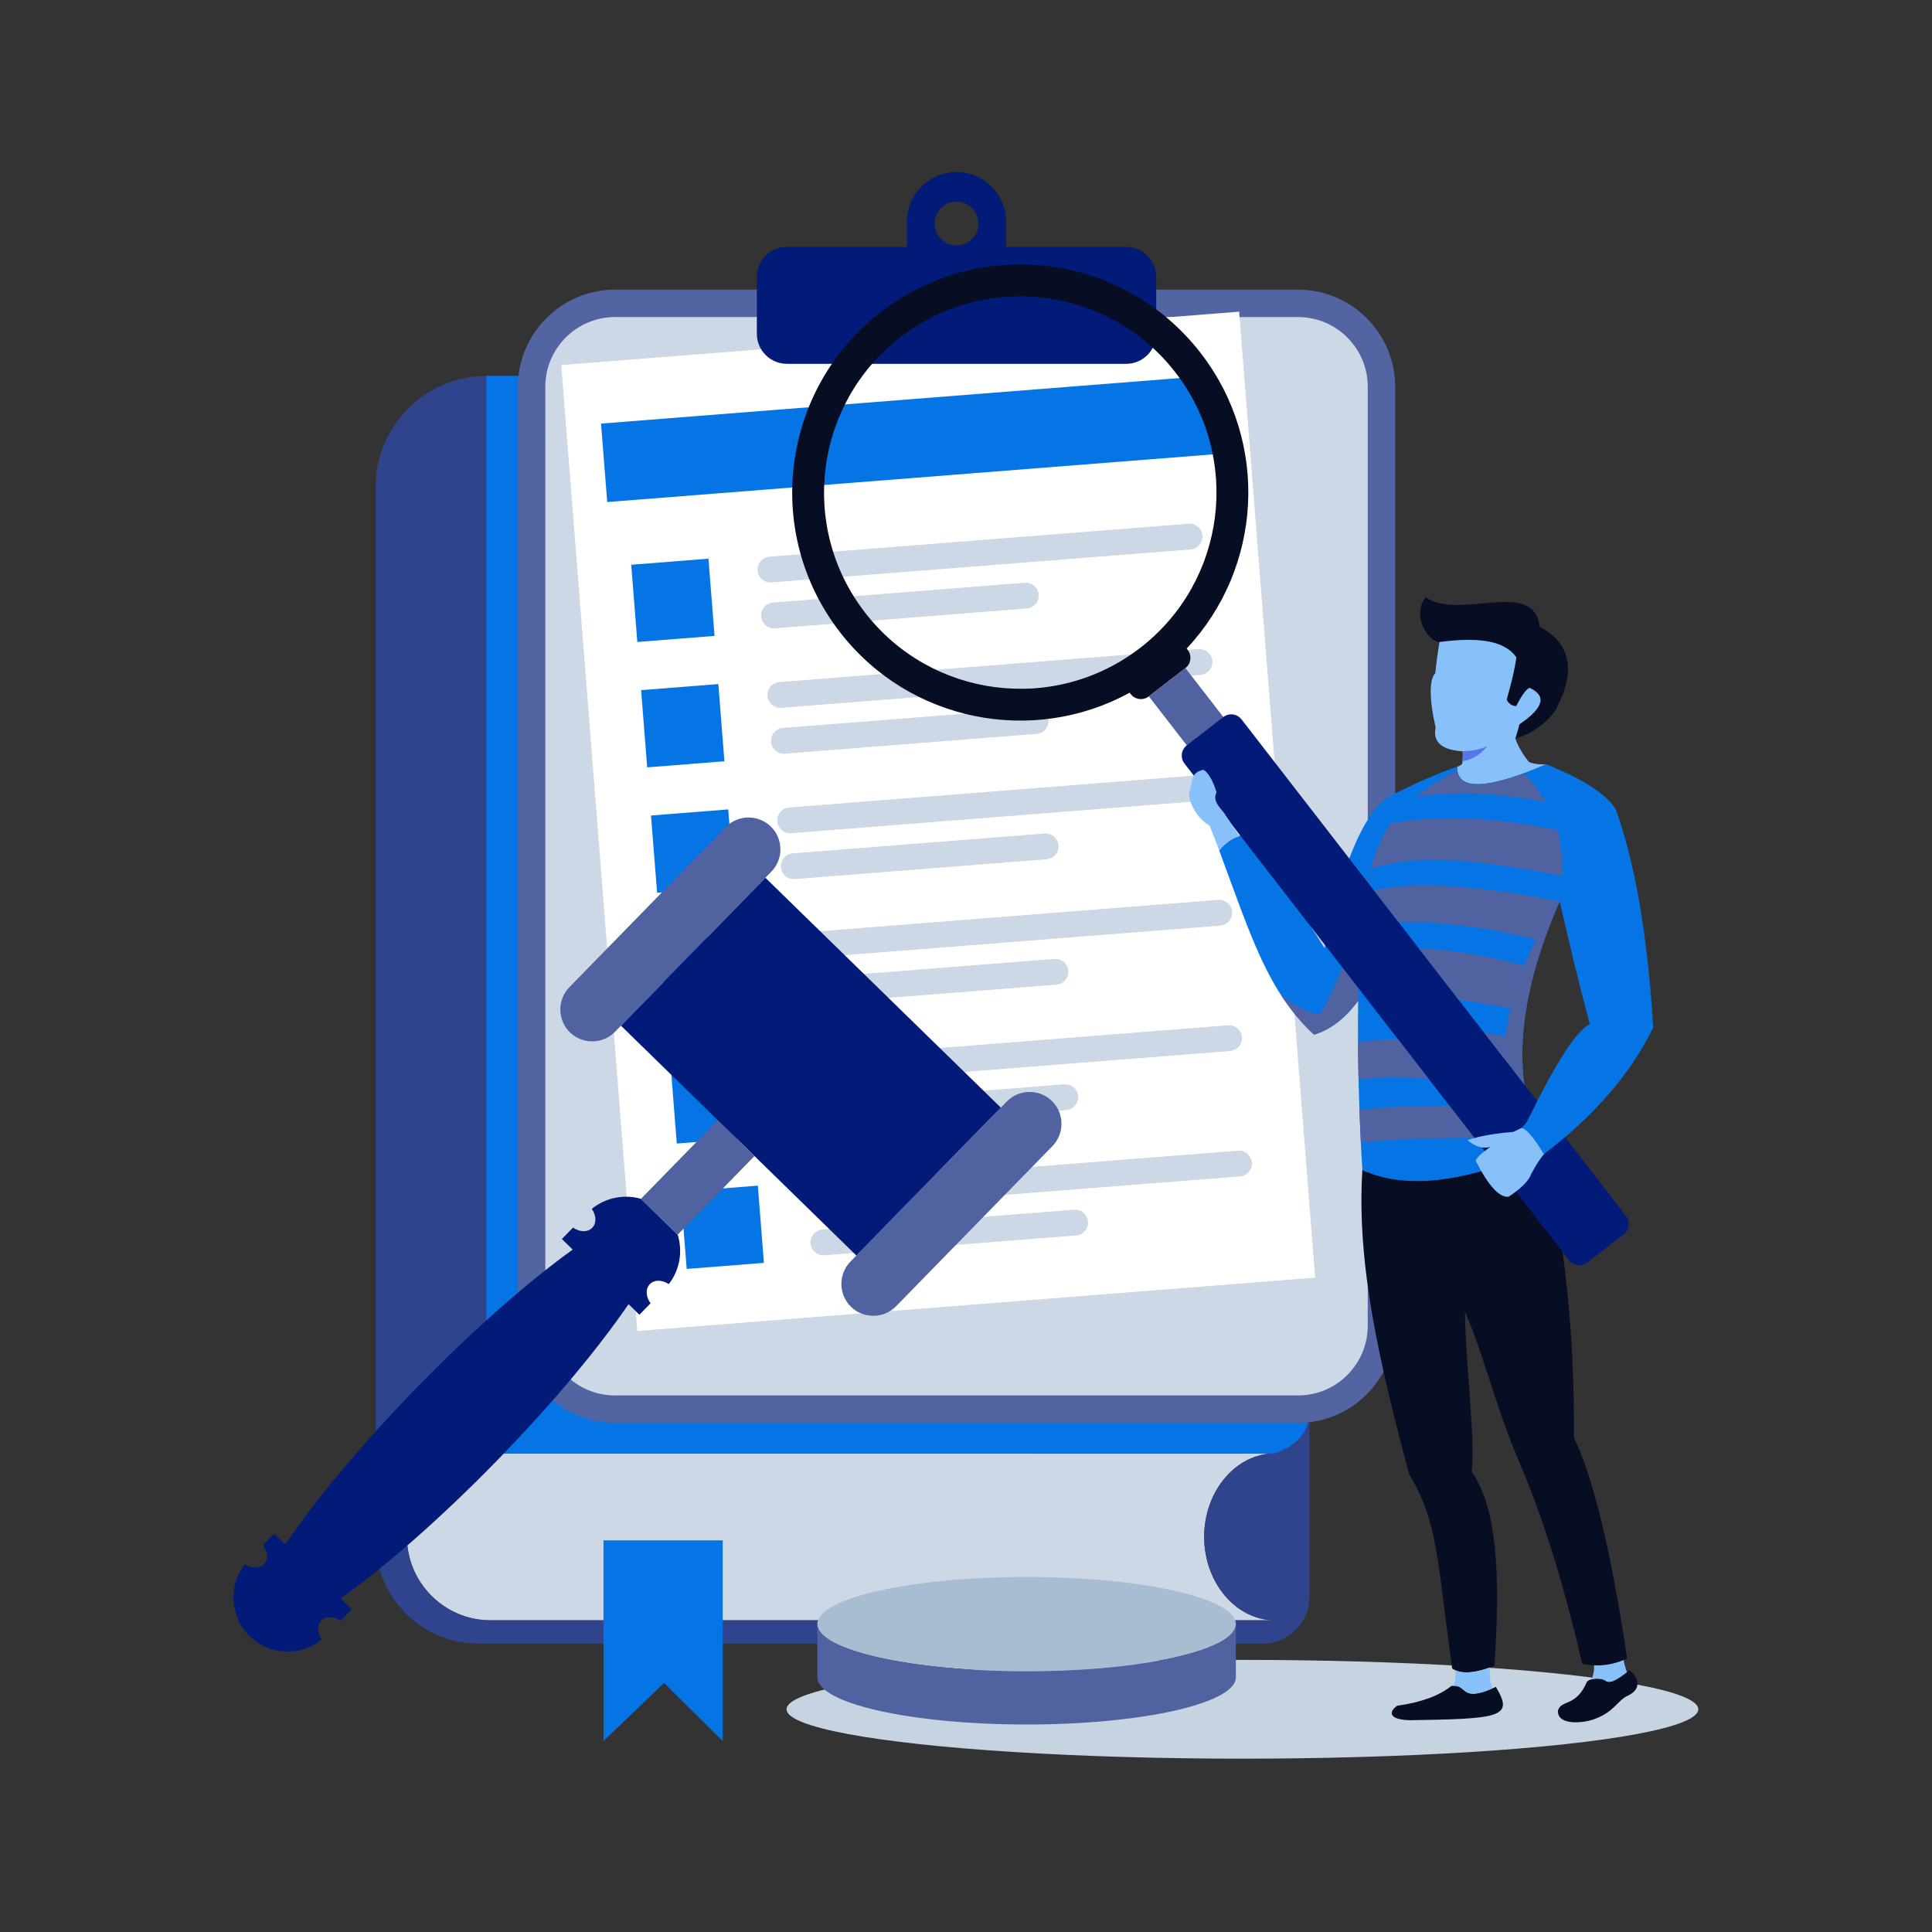 <svg xmlns="http://www.w3.org/2000/svg" enable-background="new 0 0 2000 2000" viewBox="0 0 2000 2000" id="Legalresearch"><rect x="0" y="0" width="2000" height="2000" fill="#333333" stroke="none"/><path fill="#ccd8e5" fill-rule="evenodd" d="M832.62,1504.54H507.65c-47.51,0-86.4,38.87-86.4,86.4c0,47.51,38.88,86.38,86.4,86.38h812.22
		c-40.32,0-73.31-38.87-73.31-86.38c0-47.53,33-86.4,73.31-86.4h-11.07h-1.98H832.62z" clip-rule="evenodd" class="colord7cce5 svgShape"></path><path fill="#30448d" fill-rule="evenodd" d="M421.26,1590.94c0-47.53,38.88-86.4,86.4-86.4h278.69l520.48,0.02c0.66-0.01,1.31-0.02,1.98-0.02h11.07
		c-40.32,0-73.31,38.87-73.31,86.4c0,47.51,33,86.38,73.31,86.38H507.65C460.14,1677.32,421.26,1638.45,421.26,1590.94
		L421.26,1590.94z M832.62,389.15h-46.28H503.55c-63.04,0-114.63,51.57-114.63,114.63v1091.65c0,58.32,47.71,106.03,106.02,106.03
		h811.88c17.87,0,33.56-9.72,42.09-24.13c4.29-7.26,6.76-15.72,6.76-24.72v-196.91V439.12c0-27.49-22.49-49.97-49.98-49.97H832.62z" clip-rule="evenodd" class="color38308d svgShape"></path><polygon fill="#0575e6" fill-rule="evenodd" points="624.74 1594.57 748.16 1594.57 748.16 1802.32 687.46 1742.16 624.74 1802.32" clip-rule="evenodd" class="color9488c0 svgShape"></polygon><path fill="#0575e6" fill-rule="evenodd" d="M1319.87,1504.54c21.76-7.77,33.7-20.95,35.8-39.56v-9.29V439.12c0-27.49-22.49-49.97-49.98-49.97H832.62
		h-46.28H503.55v1115.4h4.11h278.69l520.48,0.02l1.98-0.02H1319.87z" clip-rule="evenodd" class="color9488c0 svgShape"></path><path fill="#5364a2" fill-rule="evenodd" d="M636.53,299.85h707.33c55.22,0,100.4,45.18,100.4,100.4v972.29c0,55.21-45.18,100.39-100.4,100.39H636.53
		c-55.22,0-100.4-45.18-100.4-100.39V400.25C536.13,345.03,581.31,299.85,636.53,299.85z" clip-rule="evenodd" class="color5a53a2 svgShape"></path><path fill="#ccd8e5" fill-rule="evenodd" d="M636.53,328.23h707.33c39.62,0,72.02,32.41,72.02,72.02v972.28c0,39.62-32.41,72.02-72.02,72.02H636.53
		c-39.62,0-72.02-32.41-72.02-72.02V400.25C564.51,360.63,596.92,328.23,636.53,328.23z" clip-rule="evenodd" class="colord7cce5 svgShape"></path><polygon fill="#ffffff" fill-rule="evenodd" points="581.03 377.9 1282.76 322.66 1361.46 1322.6 659.73 1377.83" clip-rule="evenodd" class="colorffffff svgShape"></polygon><polygon fill="#0575e6" fill-rule="evenodd" points="622.18 438.5 1251.59 388.96 1257.98 470.17 628.58 519.72" clip-rule="evenodd" class="color9488c0 svgShape"></polygon><rect width="80.19" height="80.19" x="656.5" y="581.35" fill="#0575e6" fill-rule="evenodd" clip-rule="evenodd" transform="rotate(-4.513 696.69 621.74)" class="color9488c0 svgShape"></rect><path fill="#ccd8e5" fill-rule="evenodd" d="M796.46,576.29l433.98-34.15c7.33-0.58,13.79,4.94,14.37,12.27l0,0c0.58,7.33-4.95,13.79-12.27,14.37
		l-433.98,34.16c-7.33,0.58-13.79-4.95-14.37-12.28l0,0C783.61,583.34,789.13,576.87,796.46,576.29L796.46,576.29z M800.2,623.77
		c-7.33,0.57-12.85,7.04-12.27,14.36v0.01c0.57,7.32,7.04,12.85,14.36,12.27l260.66-20.51c7.33-0.58,12.86-7.04,12.28-14.37l0,0
		c-0.58-7.33-7.04-12.85-14.37-12.28L800.2,623.77z" clip-rule="evenodd" class="colord7cce5 svgShape"></path><rect width="80.19" height="80.19" x="666.72" y="711.15" fill="#0575e6" fill-rule="evenodd" clip-rule="evenodd" transform="rotate(-4.513 706.829 751.523)" class="color9488c0 svgShape"></rect><path fill="#ccd8e5" fill-rule="evenodd" d="M806.68,706.1l434-34.16c7.32-0.58,13.79,4.95,14.36,12.28l0,0c0.58,7.32-4.94,13.79-12.27,14.37
		l-433.98,34.15c-7.33,0.58-13.79-4.94-14.37-12.27l0,0C793.83,713.15,799.36,706.68,806.68,706.1L806.68,706.1z M810.41,753.57
		c-7.32,0.58-12.85,7.04-12.27,14.37l0,0c0.58,7.33,7.04,12.85,14.37,12.27l260.66-20.51c7.33-0.58,12.85-7.04,12.27-14.37l0,0
		c-0.58-7.33-7.04-12.85-14.37-12.27L810.41,753.57z" clip-rule="evenodd" class="colord7cce5 svgShape"></path><rect width="80.19" height="80.19" x="676.94" y="840.96" fill="#0575e6" fill-rule="evenodd" clip-rule="evenodd" transform="rotate(-4.513 716.603 881.052)" class="color9488c0 svgShape"></rect><path fill="#ccd8e5" fill-rule="evenodd" d="M816.9,835.91l433.98-34.16c7.33-0.57,13.79,4.95,14.37,12.28l0,0c0.58,7.33-4.95,13.79-12.27,14.37
		l-434,34.15c-7.32,0.58-13.79-4.94-14.36-12.27l0,0C804.05,842.95,809.57,836.49,816.9,835.91L816.9,835.91z M820.64,883.38
		c-7.33,0.58-12.85,7.04-12.28,14.37l0,0c0.58,7.33,7.05,12.85,14.37,12.28l260.66-20.53c7.33-0.57,12.85-7.04,12.28-14.37l0,0
		c-0.58-7.32-7.05-12.85-14.37-12.27L820.64,883.38z" clip-rule="evenodd" class="colord7cce5 svgShape"></path><polygon fill="#0575e6" fill-rule="evenodd" points="684.12 974.05 764.08 967.75 770.36 1047.69 690.42 1053.99" clip-rule="evenodd" class="color9488c0 svgShape"></polygon><path fill="#ccd8e5" fill-rule="evenodd" d="M827.11,965.71l433.98-34.15c7.33-0.58,13.79,4.94,14.37,12.27l0,0c0.58,7.33-4.94,13.79-12.27,14.37
		l-433.98,34.16c-7.33,0.58-13.79-4.95-14.37-12.28l0,0C814.26,972.77,819.79,966.29,827.11,965.71L827.11,965.71z M830.85,1013.18
		c-7.32,0.58-12.85,7.05-12.27,14.37v0.01c0.58,7.32,7.04,12.85,14.37,12.27l260.66-20.51c7.32-0.58,12.85-7.04,12.27-14.37l0,0
		c-0.58-7.33-7.04-12.86-14.37-12.28L830.85,1013.18z" clip-rule="evenodd" class="colord7cce5 svgShape"></path><rect width="80.19" height="80.19" x="697.37" y="1100.58" fill="#0575e6" fill-rule="evenodd" clip-rule="evenodd" transform="rotate(-4.513 737.488 1141.124)" class="color9488c0 svgShape"></rect><path fill="#ccd8e5" fill-rule="evenodd" d="M837.34,1095.53l433.98-34.16c7.33-0.58,13.79,4.95,14.37,12.27l0,0c0.58,7.33-4.95,13.81-12.28,14.37
		l-433.98,34.16c-7.32,0.58-13.79-4.95-14.37-12.27v-0.01C824.49,1102.57,830,1096.1,837.34,1095.53L837.34,1095.53z M841.07,1143
		c-7.33,0.58-12.86,7.04-12.28,14.37l0,0c0.58,7.33,7.04,12.85,14.37,12.27l260.66-20.51c7.33-0.58,12.85-7.04,12.27-14.37l0,0
		c-0.57-7.33-7.04-12.85-14.36-12.27L841.07,1143z" clip-rule="evenodd" class="colord7cce5 svgShape"></path><polygon fill="#0575e6" fill-rule="evenodd" points="704.56 1233.65 784.52 1227.37 790.8 1307.31 710.86 1313.6" clip-rule="evenodd" class="color9488c0 svgShape"></polygon><path fill="#ccd8e5" fill-rule="evenodd" d="M847.55,1225.33l433.98-34.16c7.33-0.58,13.79,4.95,14.37,12.28l0,0c0.58,7.33-4.94,13.79-12.27,14.37
		l-433.98,34.15c-7.33,0.58-13.79-4.94-14.37-12.27l0,0C834.7,1232.37,840.22,1225.91,847.55,1225.33L847.55,1225.33z
		 M851.29,1272.8c-7.33,0.58-12.85,7.04-12.27,14.37l0,0c0.58,7.33,7.04,12.85,14.37,12.27l260.66-20.51
		c7.32-0.58,12.85-7.04,12.27-14.37l0,0c-0.58-7.33-7.04-12.85-14.37-12.27L851.29,1272.8z" clip-rule="evenodd" class="colord7cce5 svgShape"></path><path fill="#021b79" fill-rule="evenodd" d="M814.5,255.56h124.4v-26.21c0-28.22,23.08-51.31,51.31-51.31l0,0c28.22,0,51.3,23.08,51.3,51.31v26.21h124.4
		c17.05,0,31.01,13.95,31.01,30.99v59.06c0,17.05-13.95,31.01-31.01,31.01H814.5c-17.05,0-31.01-13.95-31.01-31.01v-59.06
		C783.49,269.51,797.44,255.56,814.5,255.56L814.5,255.56z M990.2,208.68c-12.54,0-22.71,10.16-22.71,22.69
		c0,12.54,10.17,22.71,22.71,22.71c12.54,0,22.7-10.17,22.7-22.71C1012.9,218.84,1002.74,208.68,990.2,208.68z" clip-rule="evenodd" class="color2b2870 svgShape"></path><ellipse cx="1286.16" cy="1769.44" fill="#c6d4e2" fill-rule="evenodd" clip-rule="evenodd" rx="471.93" ry="51.13" class="colord1c6e2 svgShape"></ellipse><path fill="#070d23" fill-rule="evenodd" d="M1490.62 664.81c38.1-4.94 66.88-2.33 79.19 15.96-1.56 11.15-4.91 25.65-10.07 43.51 2.24 4.25 5.52 6.46 9.85 6.64 5.43-10.58 9.97-16.9 13.62-18.95 18.14 8.13 14.74 20.68-10.23 37.65-1.47 5.84-2.88 10.68-4.23 14.51 22.47-5.03 41.26-25.12 43.91-33.82 26.21-51.65-3.01-73.46-18.66-81.41-6.91-51.15-81.18-5.94-118.39-30.6C1460.81 638.73 1479.1 664.35 1490.62 664.81zM1649.55 1779.96c22.09-7.78 23.87-19.17 35.78-24.72 11.98-5.6 13.36-15.57 1.64-26.4-8.66 6.92-19.39 15.42-25.09 10.91-3.79-3-16.68-2.8-19.24 1.58-11.21 26.08-26.82 17.81-29.9 29.68C1612.39 1786.82 1639.42 1783.53 1649.55 1779.96zM1459.87 1780.75c40.77-.66 71.25-1.15 85.33-5.6 15.2-4.79 12.05-14.06 3.33-28.88-38.44 17.68-28.19-3.63-46.17-.92-12.63 10.17-31.34 16.99-56.1 20.45C1435.78 1773.52 1440.04 1780.41 1459.87 1780.75z" clip-rule="evenodd" class="color071023 svgShape"></path><path fill="#88c1fa" fill-rule="evenodd" d="M1600.77,791.23c-6.51,0.47-16.78-0.79-18.59-3.09c-6.93-8.8-11.73-17.98-13.51-23.75
		c1.35-3.85,2.77-8.71,4.24-14.58c25.1-17.04,28.52-29.65,10.29-37.82c-3.67,2.06-8.23,8.4-13.68,19.03
		c-4.35-0.18-7.64-2.4-9.89-6.67c5.18-17.93,8.54-32.51,10.11-43.71c-12.36-18.38-41.27-21-79.56-16.04
		c-1.77,10.19-3.23,20.98-4.36,32.38c-6.77,6.23-5.9,29.35,0.33,55.99c-3.12,15.15,6.24,23.43,28.07,24.81
		c0.31,5.37-0.19,11.97-0.53,12.72c-0.55,1.16-2.49,2.28-5.17,3.24l0,0C1507.78,818.73,1538.53,817.9,1600.77,791.23z" clip-rule="evenodd" class="colorfab688 svgShape"></path><path fill="#0575e6" fill-rule="evenodd" d="M1262.1,880.3c34.31,92.86,50.56,146.04,98.18,190.82c17.15-5.22,32.38-16.93,45.67-35.19
		c-0.71,58.68,0.76,117.08,4.38,175.2c34.75,16.48,80.89,15.41,138.42-3.19l23.34-28.74c5.99-1.17,19.6,5.45,26.13,15.54
		c54.62-41.68,91.47-86.5,113.2-131.02c-5.86-95.64-18.86-171.1-38.97-226.39c-10.17-15.63-34.05-31.01-71.67-46.11
		c-62.24,26.68-93,27.5-92.26,2.49c-18.3,6.01-42.59,16.64-72.86,31.89c-25.23,19.17-46.72,71.12-64.47,155.86
		c-25.84-41.05-52.98-81.22-87.08-116.87C1277.19,866.57,1269.11,871.66,1262.1,880.3L1262.1,880.3z M1584.65,1153.28
		c-18.11-59.55-8.11-133.02,29.99-220.42c9.6,43.12,19.96,85.56,31.1,127.31C1632.8,1066.33,1612.44,1097.36,1584.65,1153.28z" clip-rule="evenodd" class="color9488c0 svgShape"></path><path fill="#070d23" fill-rule="evenodd" d="M1591.43,1230.91c-8.83-0.69-23.06-8.34-42.69-22.96c-57.53,18.6-103.66,19.67-138.42,3.19
		c-6.17,97.83,17.87,200.41,48.39,314.73c29.88,50.18,28.61,85.47,44.54,201.27c8.83,6.32,23.45,5.41,43.83-2.75
		c6.47-98.73,2-164.1-23.62-200.96c4.02-33.11-6.47-114.49-6.96-165.57c18.63,41.55,31.44,97.69,55.71,154.37
		c29.58,69.03,50.17,142.9,65.77,210.28c16.5,3.2,31.96,1.31,46.4-5.66c-16.56-110.76-34.93-186.99-55.08-228.68
		c0.77-108.89-9.6-206.7-31.11-293.42C1594.21,1204.99,1591.94,1217.03,1591.43,1230.91z" clip-rule="evenodd" class="color071023 svgShape"></path><path fill="#5162a1" fill-rule="evenodd" d="M1405.94 1035.93c1.89-56.98 6.47-103.69 13.71-140.15-18.43 77.4-36.29 128.76-53.59 154.09-10.92-.34-23.34-7.36-40.1-19.97 10.07 15.24 20.96 29.17 34.32 41.22C1377.43 1065.9 1392.66 1054.19 1405.94 1035.93zM1572.08 1179.21c3.35-8.29 7.53-16.93 12.57-25.93-18.11-59.55-8.11-133.02 29.99-220.42-55.42 78.79-71.13 162.79-47.15 251.99L1572.08 1179.21z" clip-rule="evenodd" class="color6251a1 svgShape"></path><path fill="#5776ed" fill-rule="evenodd" d="M1539.37,772.5c-6.12,3.01-14.5,4.77-25.15,5.27c0.21,3.6,0.06,7.77-0.18,10.32
		C1524.76,786.04,1533.2,780.83,1539.37,772.5z" clip-rule="evenodd" class="colored7d57 svgShape"></path><path fill="#88c1fa" fill-rule="evenodd" d="M1544.68,1747.99c-2.06-6.74-2.83-14.01-2.32-21.79c-15.55,5.6-27.42,6.56-35.61,2.94
		c0.42,5.77-0.23,11.1-1.97,15.99C1518.93,1744.63,1512.47,1761.77,1544.68,1747.99L1544.68,1747.99z M1647.45,1738.43
		c4.89-1.29,11.81-0.74,14.43,1.32c5.09,4.03,14.22-2.35,22.28-8.68c-1.39-3.83-2.54-8.01-3.45-12.57
		c-9.71,4.07-19.88,5.89-30.5,5.45C1650.35,1729.75,1649.44,1734.57,1647.45,1738.43z" clip-rule="evenodd" class="colorfab688 svgShape"></path><path fill="#070d23" fill-rule="evenodd" d="M911.63,323.21c103.1-79.82,251.38-60.96,331.21,42.13c72.04,93.05,63.69,222.9-14.42,306.01l1.11,1.44
		c4.52,5.83,3.44,14.29-2.39,18.81l-37.85,29.3c-5.83,4.52-14.3,3.44-18.81-2.39l-1.11-1.43
		c-100.02,54.81-227.82,30.39-299.86-62.66C789.68,551.32,808.54,403.04,911.63,323.21L911.63,323.21z M931.81,349.28
		c-88.7,68.68-104.93,196.26-36.24,284.96c68.68,88.71,196.27,104.93,284.97,36.26c88.7-68.68,104.93-196.27,36.24-284.97
		C1148.1,296.82,1020.51,280.59,931.81,349.28z" clip-rule="evenodd" class="color071023 svgShape"></path><polygon fill="#5162a1" fill-rule="evenodd" points="1227.14 691.6 1300.9 786.85 1263.05 816.16 1189.3 720.9" clip-rule="evenodd" class="color6251a1 svgShape"></polygon><path fill="#021b79" fill-rule="evenodd" d="M1228.53,771.57l37.85-29.3c5.83-4.52,14.3-3.44,18.81,2.39l67.26,86.86l0.1,0.13l145.27,187.61l0.02,0.03
		l40.24,51.96l145.29,187.64c4.52,5.83,3.44,14.3-2.39,18.81l-37.85,29.3c-5.83,4.52-14.3,3.44-18.81-2.39l-67.27-86.88l-0.09-0.11
		l-145.29-187.64l-40.24-51.96l-0.01-0.01l-145.28-187.63C1221.63,784.56,1222.71,776.09,1228.53,771.57z" clip-rule="evenodd" class="color2b2870 svgShape"></path><path fill="#88c1fa" fill-rule="evenodd" d="M1584.86,1215.78L1584.86,1215.78c6.34-12.34,13.49-22.29,21.46-29.86c-1.65-11.91-11.17-23.67-17.09-25.16
		l-22.67,10.99c-19.85,1.6-35.68,4.44-47.5,8.51c8.42,6.98,16.39,9.28,23.87,6.9c-9.75,6.96-14.84,11.78-15.3,14.47
		c13.12,25.84,24.46,38.26,34.06,37.25C1574.68,1230.24,1582.4,1222.54,1584.86,1215.78z" clip-rule="evenodd" class="colorfab688 svgShape"></path><path fill="#0575e6" fill-rule="evenodd" d="M1691.66,1097.99c-22.05,33.05-52.83,65.77-93.45,96.76c-4.83-8.01-16.95-27.29-23.58-26.91
		c6.78-6.12,4.98-5.56,10.02-14.56c20.2-40.65,36.48-68.15,48.84-82.5C1648.15,1078.95,1667.54,1088.03,1691.66,1097.99z" clip-rule="evenodd" class="color9488c0 svgShape"></path><path fill="#88c1fa" fill-rule="evenodd" d="M1262.11,880.33c-1.16-2.89-5.35-14.4-9.92-25.68c-11.38-5.84-22.63-23.94-21.1-34.41
		c4.07-13.22,1.38-20.07,14.48-23.37c3.83,1.38,9.93,9.92,13.76,23.45c-4.53,8.58,3.55,15.64,8.07,21.53
		c5.28,8.61,1.69,2.19,7.78,11.81c2.38,4.97,6.86,9.27,8.03,11.99C1276.12,867.93,1269.28,871.65,1262.11,880.33z" clip-rule="evenodd" class="colorfab688 svgShape"></path><path fill="#5162a1" fill-rule="evenodd" d="M1447.56,954.35c40.34-0.32,87.89,4.45,142.72,18.27c7.02-13.41,15.14-26.66,24.36-39.76
		c-88.2-17-152.31-20.7-192.34-11.12L1447.56,954.35L1447.56,954.35z M1408.72,1182.66c37.66-3.46,76.84-4.99,117.57-4.64
		l-25.81-33.33c-31.87-0.41-62.94,1.01-93.2,4.27C1407.68,1160.21,1408.16,1171.43,1408.72,1182.66L1408.72,1182.66z
		 M1558.57,1072.63c-7.02-1.3-14.38-2.46-22.12-3.46l1.62,2.09l18.72,24.19C1557.08,1087.8,1557.67,1080.2,1558.57,1072.63
		L1558.57,1072.63z M1478.76,1116.63l-31.63-40.84c-15.82-0.07-29.59,1.18-41.33,3.7c0.09,12.68,0.27,25.35,0.56,38.01
		C1426.4,1114.86,1450.53,1114.59,1478.76,1116.63L1478.76,1116.63z M1497.84,1019.3l12.26,15.84c16.43,2.04,34.29,4.85,53.57,8.42
		c3.44-14.85,8.12-29.54,14.07-44.05c-38.19-10.11-74.61-16.16-109.28-18.16L1497.84,1019.3L1497.84,1019.3z M1465.84,824.96
		c39.52-6.34,84.29-4.52,134.32,5.44c-6.02-10.67-13.58-20.61-22.73-29.84c-43.5,15.96-66.42,15.03-68.73-2.79
		C1492.24,805.76,1477.95,814.83,1465.84,824.96L1465.84,824.96z M1612.76,859.45c-60.35-12.28-119.46-17.15-173.68-6.98
		c-7.44,12.04-16.74,32.44-20.06,46.5c51.98-14.95,102.82-10.35,198.23,7.63C1618.34,891.64,1615.3,872.74,1612.76,859.45z" clip-rule="evenodd" class="color6251a1 svgShape"></path><path fill="#021b79" fill-rule="evenodd" d="M283.85,1587.58l-11.55,11.84c4.95,6.67,5.42,15.03,0.69,19.86c-4.65,4.76-12.83,4.57-19.58-0.01
		c-17.25,22.17-15.47,54.5,5.08,74.58l0,0c20.56,20.07,52.9,21.08,74.68,3.3c-4.75-6.63-5.15-14.81-0.49-19.58
		c4.72-4.83,13.07-4.56,19.87,0.22l11.55-11.83l-11.43-11.16c45.62-32.57,102.69-82.31,160.85-141.85
		c57.63-59.02,105.63-116.74,137.14-162.91L661.9,1361l11.55-11.82c-4.94-6.7-5.41-15.03-0.69-19.87
		c4.65-4.77,12.83-4.57,19.57,0.02c11.5-14.77,14.54-34.04,9.22-51.2l-38.01-37.14c-17.29-4.91-36.46-1.39-50.96,10.45
		c4.75,6.63,5.14,14.81,0.49,19.58c-4.73,4.84-13.08,4.55-19.88-0.23l-11.55,11.83l11.22,10.98
		c-45.41,32.57-101.97,81.96-159.59,140.97c-58.15,59.54-106.52,117.8-138,164.17L283.85,1587.58L283.85,1587.58z" clip-rule="evenodd" class="color2b2870 svgShape"></path><path fill="#5162a1" fill-rule="evenodd" d="M1088.92 1139.74L1088.92 1139.74c-12.99-12.72-34.02-12.46-46.72.56l-161.85 165.73c-12.68 13-12.44 34.03.56 46.72l0 0c13.02 12.7 34.03 12.45 46.72-.56l161.85-165.74C1102.16 1173.45 1101.91 1152.42 1088.92 1139.74L1088.92 1139.74zM797.96 855.65L797.96 855.65c-12.99-12.7-34.03-12.46-46.72.56L589.4 1021.95c-12.69 13-12.44 34.02.56 46.72l0 0c13 12.69 34.03 12.44 46.72-.56l161.84-165.76C811.2 889.37 810.96 868.35 797.96 855.65L797.96 855.65z" clip-rule="evenodd" class="color6251a1 svgShape"></path><polygon fill="#021b79" fill-rule="evenodd" points="1036.04 1146.59 886.5 1299.72 642.83 1061.8 792.36 908.67 1036.04 1146.59" clip-rule="evenodd" class="color2b2870 svgShape"></polygon><polygon fill="#5162a1" fill-rule="evenodd" points="701.56 1278.14 663.53 1241.01 743.02 1159.62 781.03 1196.74" clip-rule="evenodd" class="color6251a1 svgShape"></polygon><path fill="#a9bdd2" fill-rule="evenodd" d="M1062.74,1632.45c119.64,0,216.63,21.86,216.63,48.83c0,26.97-97,48.83-216.63,48.83
		c-119.64,0-216.63-21.86-216.63-48.83C846.11,1654.31,943.1,1632.45,1062.74,1632.45z" clip-rule="evenodd" class="colorb6a9d2 svgShape"></path><path fill="#5162a1" fill-rule="evenodd" d="M1062.74,1785.2c119.64,0,216.63-21.87,216.63-48.83v-55.1c0,26.97-97,48.83-216.63,48.83
		c-119.64,0-216.63-21.86-216.63-48.83v55.1C846.11,1763.33,943.1,1785.2,1062.74,1785.2z" clip-rule="evenodd" class="color6251a1 svgShape"></path></svg>
